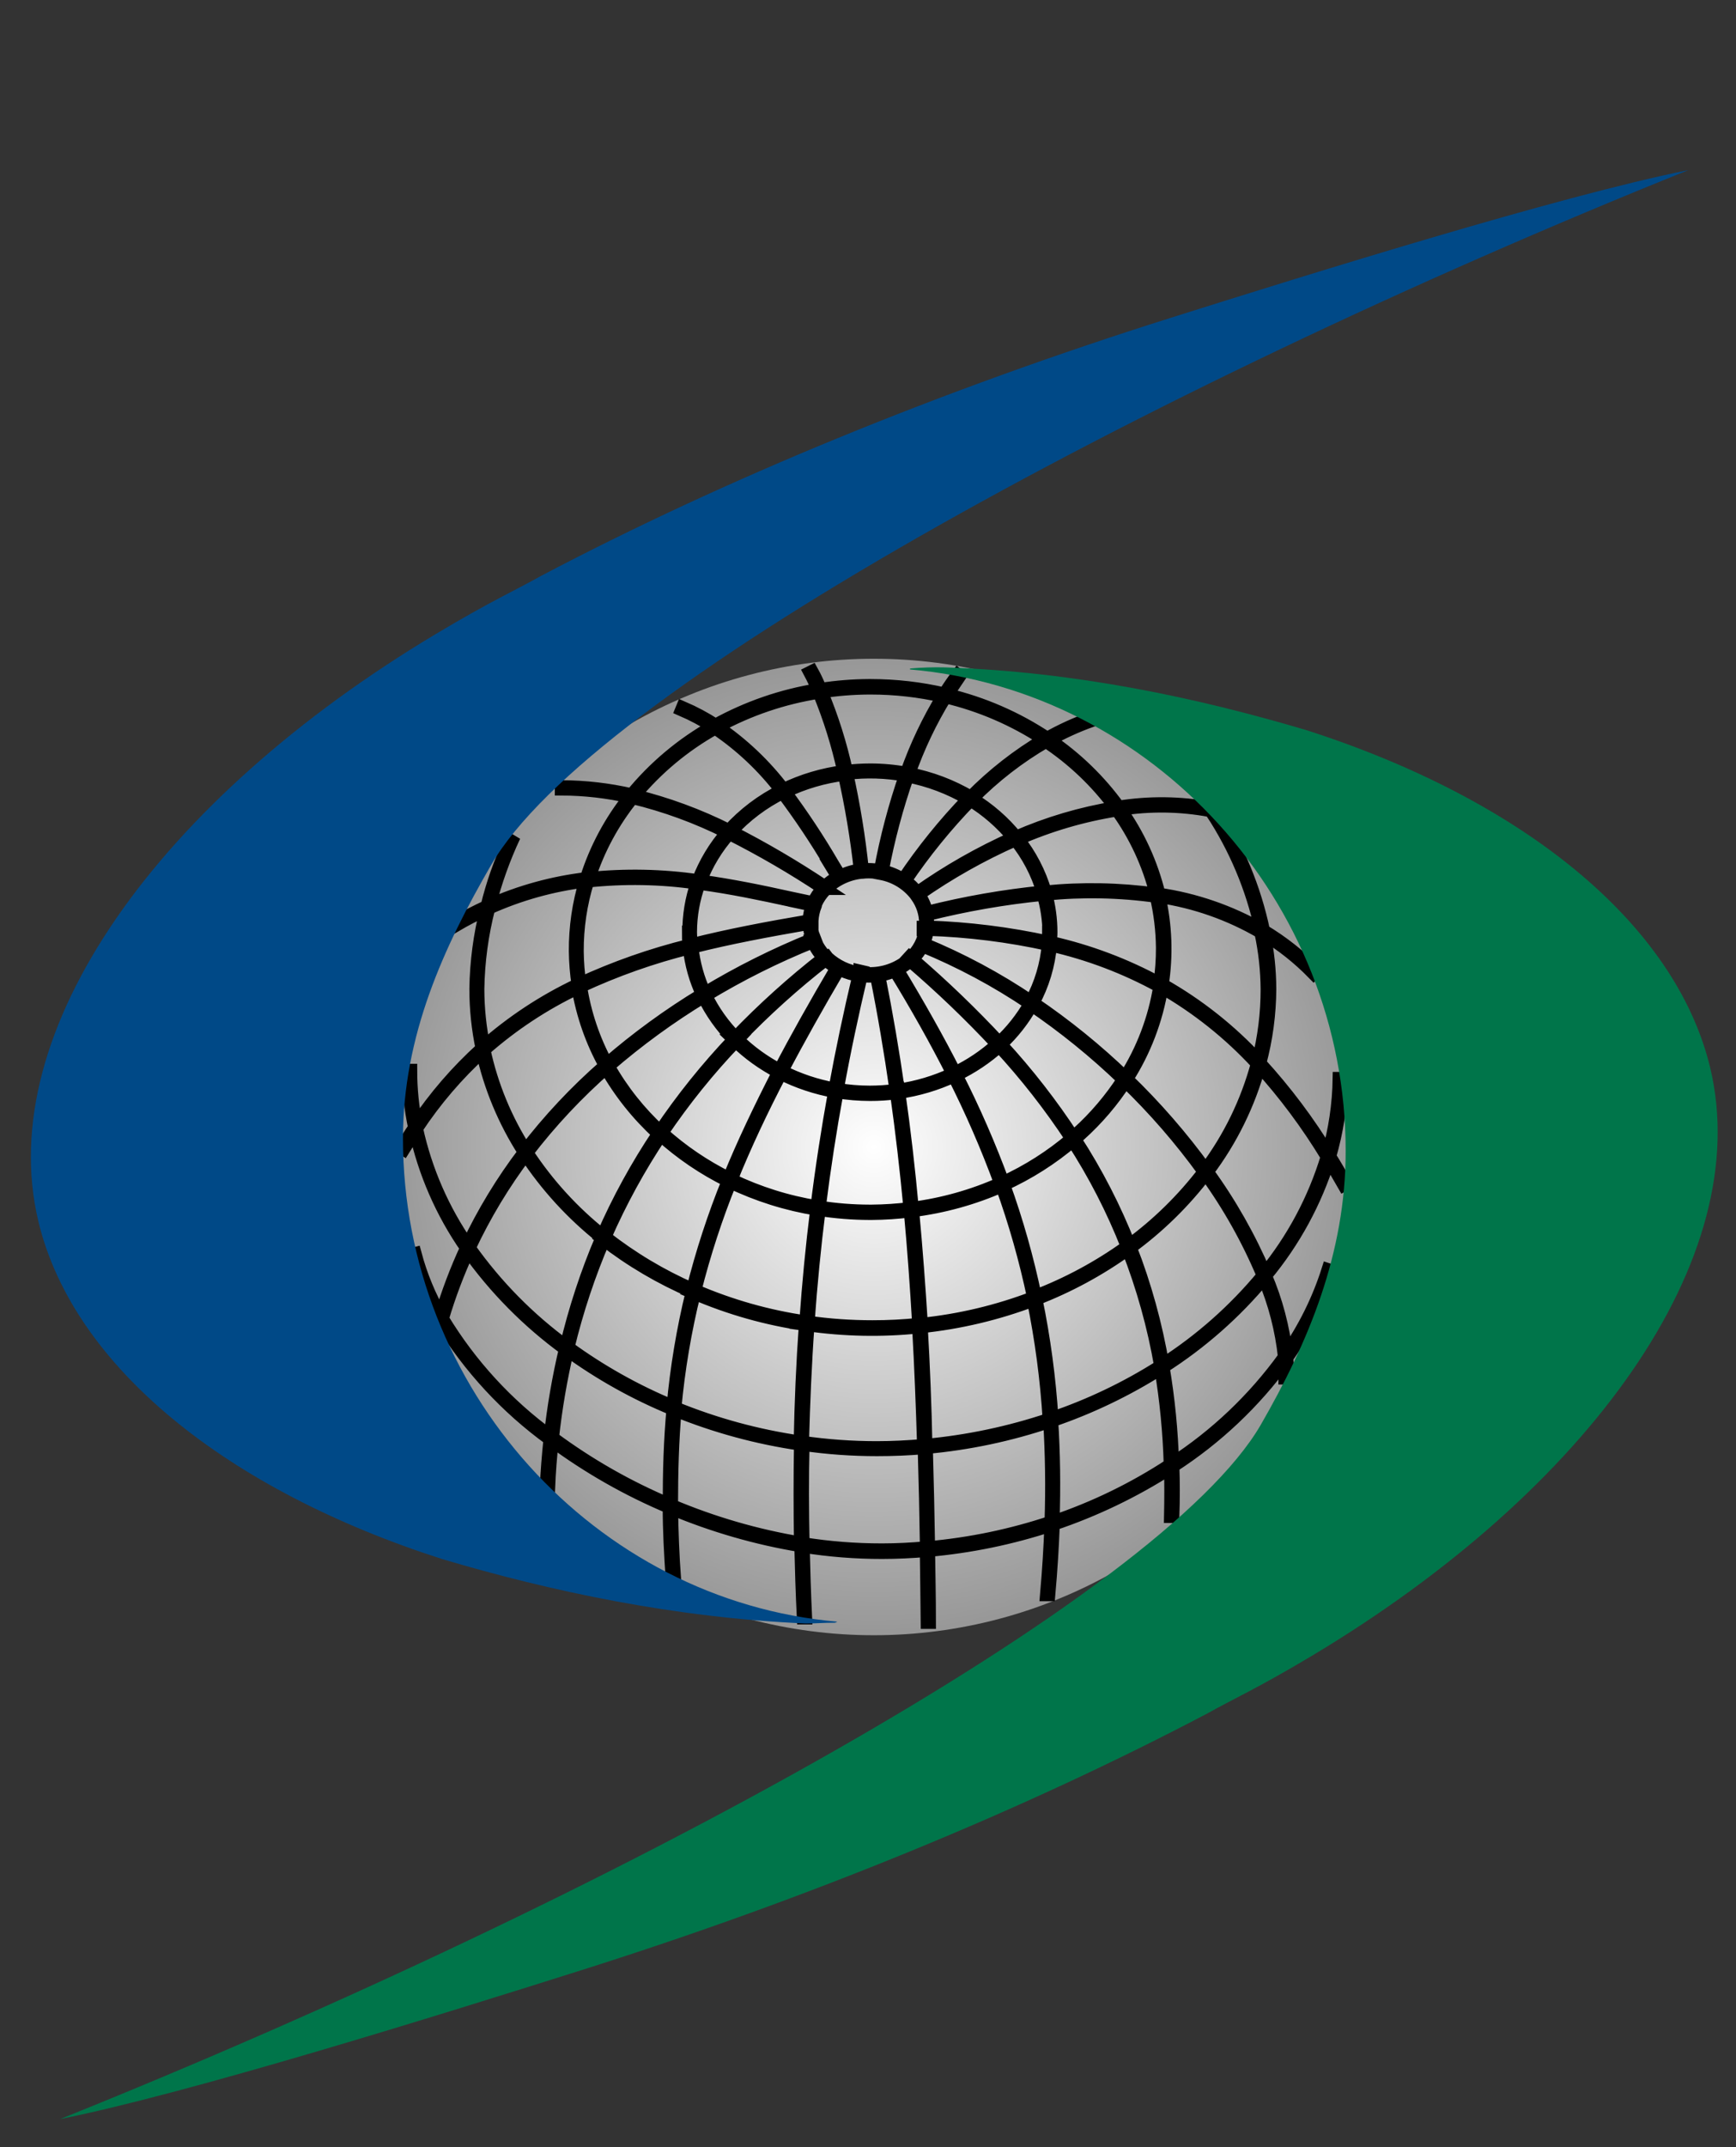 <svg width="72" height="89" viewBox="0 0 72 89" fill="none" xmlns="http://www.w3.org/2000/svg">
<rect x="0" y="0" width="72" height="89" fill="#333333" stroke="none"/>
<g clip-path="url(#clip0_0_2046)">
<g clip-path="url(#clip1_0_2046)">
<g clip-path="url(#clip2_0_2046)">
<g clip-path="url(#clip3_0_2046)">
<circle cx="36.242" cy="47.542" r="20.238" fill="url(#paint0_radial_0_2046)"/>
<path d="M55.109 48.038C55.319 48.383 55.528 48.737 55.736 49.102L55.803 49.064C55.586 48.674 55.364 48.289 55.14 47.935C55.447 46.886 55.611 45.8 55.628 44.707H55.548C55.532 45.772 55.376 46.829 55.083 47.853C54.261 46.504 53.31 45.237 52.243 44.072C52.513 43.067 52.652 42.032 52.657 40.992C52.654 40.222 52.574 39.455 52.419 38.701C53.174 39.158 53.867 39.709 54.484 40.341L54.544 40.281C53.904 39.627 53.183 39.057 52.398 38.587C52.026 36.819 51.325 35.135 50.333 33.624L50.269 33.668C51.244 35.151 51.938 36.801 52.316 38.536C51.002 37.786 49.559 37.289 48.062 37.072C47.754 35.801 47.205 34.602 46.446 33.539C47.69 33.342 48.958 33.359 50.197 33.591L50.212 33.508C48.95 33.275 47.658 33.261 46.392 33.464C45.6 32.369 44.623 31.421 43.503 30.665C44.067 30.35 44.655 30.082 45.263 29.864L45.238 29.784C44.613 30.008 44.008 30.284 43.431 30.611C42.163 29.766 40.754 29.154 39.272 28.803C39.44 28.545 39.613 28.287 39.788 28.028L39.724 27.979C39.53 28.238 39.349 28.496 39.179 28.775C38.175 28.541 37.148 28.424 36.117 28.423H36.03C35.36 28.427 34.691 28.48 34.029 28.584C33.916 28.325 33.799 28.067 33.673 27.84L33.601 27.876C33.725 28.108 33.836 28.351 33.944 28.596C32.446 28.834 31.001 29.331 29.674 30.066C29.241 29.786 28.785 29.542 28.311 29.338L28.28 29.413C28.736 29.61 29.174 29.844 29.592 30.112C28.296 30.84 27.147 31.803 26.205 32.953C25.248 32.733 24.27 32.62 23.288 32.617V32.697C24.249 32.7 25.206 32.81 26.143 33.023C25.33 34.034 24.713 35.188 24.323 36.426C22.93 36.59 21.57 36.965 20.288 37.536C20.541 36.544 20.886 35.577 21.321 34.649L21.176 34.843C20.758 35.718 20.433 36.635 20.206 37.578C19.744 37.792 19.279 38.03 18.812 38.303L18.853 38.376C19.283 38.122 19.726 37.891 20.18 37.684C19.908 38.762 19.761 39.869 19.744 40.981C19.743 41.816 19.83 42.648 20.002 43.465C18.958 44.408 18.035 45.477 17.253 46.647C17.102 45.897 17.026 45.134 17.026 44.369H16.945C16.951 45.167 17.037 45.962 17.204 46.742C17.023 47.001 16.845 47.29 16.672 47.579L16.742 47.623C16.902 47.365 17.064 47.106 17.23 46.848C17.61 48.598 18.333 50.256 19.357 51.726C18.931 52.646 18.572 53.595 18.283 54.567C17.813 53.752 17.452 52.88 17.209 51.971L17.129 51.992C17.38 52.932 17.758 53.834 18.252 54.672C18.218 54.786 18.182 54.895 18.151 55.008L18.229 55.031C18.252 54.944 18.283 54.858 18.308 54.773C19.478 56.678 21.01 58.334 22.818 59.648C22.748 60.317 22.694 60.999 22.663 61.686H22.746C22.773 61.016 22.824 60.354 22.898 59.7C24.403 60.813 26.036 61.743 27.762 62.468C27.762 63.434 27.816 64.433 27.888 65.482H27.971C27.896 64.449 27.857 63.46 27.847 62.512C29.572 63.236 31.375 63.757 33.221 64.062C33.244 65.048 33.275 66.045 33.325 67.055H33.404C33.358 66.053 33.327 65.066 33.304 64.082C34.387 64.256 35.483 64.342 36.58 64.341C37.199 64.341 37.813 64.31 38.425 64.26C38.441 65.252 38.451 66.244 38.462 67.24H38.541C38.541 66.244 38.518 65.249 38.505 64.255C40.236 64.102 41.943 63.75 43.593 63.207C43.56 64.137 43.5 65.095 43.413 66.091H43.493C43.583 65.087 43.642 64.113 43.678 63.171C45.394 62.595 47.032 61.809 48.555 60.831C48.57 61.485 48.57 62.156 48.555 62.848H48.637C48.661 62.135 48.661 61.443 48.637 60.769C50.443 59.604 52.018 58.116 53.284 56.379C53.303 56.622 53.31 56.866 53.304 57.11H53.385C53.391 56.832 53.383 56.553 53.359 56.276C54.143 55.171 54.752 53.952 55.166 52.661L55.086 52.635C54.688 53.888 54.1 55.072 53.343 56.147C53.215 55.02 52.924 53.918 52.478 52.875C53.663 51.45 54.556 49.807 55.109 48.038ZM55.052 47.946C54.516 49.72 53.634 51.37 52.458 52.803C51.82 51.306 51.016 49.886 50.06 48.571C51.056 47.251 51.792 45.753 52.228 44.157C53.289 45.327 54.234 46.595 55.052 47.946ZM33.575 38.262C33.575 38.494 33.617 38.724 33.699 38.941C32.149 39.567 30.652 40.315 29.223 41.18C28.94 40.572 28.761 39.921 28.691 39.254C30.255 38.856 31.889 38.556 33.575 38.262ZM33.67 38.166C33.681 37.946 33.729 37.728 33.812 37.523L33.828 37.443C33.927 37.227 34.064 37.03 34.23 36.86C34.633 36.458 35.16 36.207 35.725 36.147H35.764C35.849 36.137 35.936 36.132 36.022 36.132C36.18 36.132 36.337 36.147 36.492 36.175C36.492 36.175 36.492 36.175 36.492 36.191L36.572 36.206C37.127 36.317 37.626 36.62 37.979 37.064L38.025 37.131C38.265 37.461 38.395 37.857 38.397 38.265C38.401 38.324 38.401 38.383 38.397 38.443H38.296V38.528H38.392C38.325 38.987 38.103 39.409 37.762 39.724L37.718 39.685L37.664 39.744L37.7 39.778C37.233 40.169 36.641 40.377 36.032 40.364C35.934 40.364 35.836 40.359 35.738 40.349C35.745 40.326 35.75 40.302 35.754 40.279L35.676 40.261C35.676 40.286 35.676 40.31 35.658 40.338C35.157 40.269 34.689 40.049 34.316 39.708L34.267 39.644C34.257 39.647 34.248 39.654 34.241 39.662C34.05 39.469 33.898 39.242 33.792 38.993H33.81L33.781 38.918H33.763C33.683 38.706 33.642 38.481 33.642 38.254H33.67V38.166ZM34.703 40.145C33.836 41.621 33.048 43.016 32.341 44.369C31.687 44.03 31.087 43.595 30.562 43.078C31.705 41.884 32.935 40.775 34.241 39.762C34.627 40.117 35.113 40.346 35.632 40.418C35.258 41.996 34.925 43.569 34.636 45.149C33.861 45.012 33.112 44.761 32.411 44.405C33.118 43.055 33.905 41.658 34.77 40.183L34.703 40.145ZM39.528 44.516C38.807 44.853 38.041 45.082 37.253 45.195C37.026 43.608 36.755 42.023 36.44 40.439L36.36 40.454C36.678 42.035 36.944 43.62 37.171 45.203C36.809 45.251 36.444 45.275 36.079 45.276C35.623 45.276 35.168 45.238 34.718 45.162C35.002 43.584 35.338 42.011 35.712 40.434C35.816 40.445 35.92 40.451 36.025 40.452C36.659 40.457 37.273 40.23 37.752 39.814C39.025 40.903 40.236 42.062 41.378 43.287C40.847 43.768 40.248 44.17 39.602 44.48C38.877 43.052 38.074 41.64 37.199 40.191L37.132 40.235C38.012 41.673 38.812 43.091 39.535 44.516H39.528ZM34.623 45.232C34.336 46.825 34.089 48.418 33.89 50.029C32.649 49.828 31.444 49.449 30.312 48.904C30.898 47.452 31.587 45.993 32.377 44.48C33.087 44.839 33.845 45.092 34.628 45.232H34.623ZM34.706 45.245C35.16 45.319 35.62 45.357 36.081 45.358C36.451 45.359 36.82 45.335 37.186 45.286C37.413 46.887 37.597 48.49 37.749 50.102C37.219 50.168 36.685 50.204 36.151 50.208H36.063C35.363 50.207 34.664 50.151 33.972 50.042C34.174 48.434 34.42 46.835 34.711 45.245H34.706ZM37.266 45.273C38.063 45.161 38.838 44.93 39.566 44.589C40.301 46.039 40.95 47.532 41.51 49.059C40.34 49.581 39.1 49.929 37.829 50.092C37.683 48.484 37.497 46.877 37.271 45.27L37.266 45.273ZM39.639 44.555C40.296 44.241 40.904 43.834 41.446 43.346C42.556 44.547 43.565 45.836 44.463 47.202C43.596 47.94 42.631 48.553 41.595 49.025C41.034 47.497 40.383 46.005 39.644 44.555H39.639ZM41.492 43.29C42.006 42.812 42.441 42.256 42.783 41.642C44.143 42.565 45.422 43.601 46.606 44.741C46.072 45.566 45.433 46.318 44.703 46.977L44.502 47.15C43.609 45.782 42.604 44.491 41.497 43.29H41.492ZM41.44 43.23C40.301 42.006 39.094 40.847 37.826 39.757C37.999 39.594 38.143 39.404 38.255 39.194C39.828 39.84 41.332 40.644 42.741 41.596C42.397 42.204 41.959 42.756 41.446 43.23H41.44ZM38.283 39.124C38.374 38.931 38.435 38.724 38.464 38.513C40.153 38.566 41.834 38.776 43.485 39.14C43.416 39.977 43.172 40.789 42.77 41.526C41.362 40.574 39.861 39.769 38.288 39.124H38.283ZM33.725 39.019C33.832 39.275 33.988 39.509 34.184 39.706C32.88 40.721 31.652 41.829 30.508 43.021C29.995 42.506 29.572 41.909 29.256 41.255C30.684 40.389 32.181 39.642 33.73 39.019H33.725ZM30.456 43.083C29.326 44.271 28.296 45.552 27.38 46.913C26.519 46.125 25.788 45.205 25.216 44.188C26.456 43.114 27.784 42.146 29.186 41.296C29.509 41.957 29.938 42.561 30.456 43.083ZM30.513 43.142C31.044 43.658 31.648 44.093 32.305 44.434C31.53 45.947 30.828 47.406 30.24 48.857C29.223 48.357 28.28 47.718 27.439 46.959C28.354 45.602 29.383 44.325 30.516 43.142H30.513ZM30.211 48.942C29.615 50.412 29.122 51.922 28.737 53.461C27.43 52.891 26.201 52.157 25.079 51.277C25.727 49.797 26.505 48.377 27.403 47.034C28.246 47.798 29.192 48.44 30.214 48.942H30.211ZM30.284 48.981C31.422 49.53 32.634 49.911 33.882 50.112C33.688 51.661 33.539 53.211 33.428 54.802C31.838 54.572 30.286 54.132 28.812 53.495C29.2 51.958 29.692 50.45 30.286 48.981H30.284ZM33.965 50.123C34.66 50.232 35.362 50.288 36.066 50.29H36.154C36.691 50.286 37.227 50.251 37.759 50.184C37.907 51.752 38.017 53.327 38.11 54.902C37.471 54.968 36.83 55.001 36.187 55C35.291 55.001 34.395 54.938 33.508 54.812C33.621 53.231 33.774 51.672 33.967 50.123H33.965ZM37.837 50.174C39.12 50.015 40.374 49.668 41.556 49.144C42.104 50.66 42.545 52.214 42.876 53.792C41.375 54.366 39.804 54.739 38.206 54.902C38.109 53.32 37.989 51.745 37.844 50.177L37.837 50.174ZM41.611 49.102C42.654 48.629 43.625 48.012 44.497 47.269C45.398 48.657 46.158 50.133 46.763 51.674C45.58 52.525 44.291 53.219 42.93 53.74C42.602 52.166 42.164 50.616 41.618 49.102H41.611ZM44.559 47.217C44.628 47.155 44.698 47.099 44.768 47.034C45.5 46.377 46.142 45.624 46.675 44.798C47.877 45.956 48.974 47.218 49.951 48.571C49.064 49.733 48.014 50.761 46.833 51.623C46.227 50.082 45.467 48.606 44.566 47.217H44.559ZM46.719 44.728C47.462 43.57 47.958 42.272 48.178 40.914C49.658 41.761 51 42.83 52.156 44.085C51.727 45.682 50.995 47.183 50 48.503C49.02 47.151 47.922 45.887 46.719 44.728ZM46.66 44.671C45.476 43.531 44.196 42.494 42.834 41.572C43.242 40.827 43.49 40.005 43.562 39.158C45.151 39.516 46.681 40.096 48.108 40.88C47.892 42.229 47.402 43.519 46.668 44.671H46.66ZM43.562 39.075C43.562 38.931 43.58 38.786 43.58 38.642C43.58 38.105 43.508 37.571 43.366 37.053C44.896 36.9 46.438 36.93 47.961 37.144C48.125 37.846 48.212 38.564 48.219 39.285C48.221 39.786 48.184 40.286 48.111 40.782C46.687 40.004 45.161 39.428 43.578 39.073L43.562 39.075ZM43.498 38.642C43.498 38.781 43.498 38.918 43.482 39.057C41.832 38.696 40.152 38.487 38.464 38.432C38.464 38.37 38.464 38.311 38.464 38.249C38.462 38.134 38.451 38.019 38.431 37.906C40.022 37.505 41.64 37.223 43.273 37.061C43.424 37.575 43.505 38.106 43.513 38.642H43.498ZM38.425 37.826C38.365 37.553 38.25 37.296 38.087 37.069C39.354 36.182 40.705 35.421 42.119 34.797C42.641 35.443 43.03 36.185 43.265 36.981C41.639 37.143 40.026 37.425 38.441 37.826H38.425ZM38.038 37.004C37.893 36.814 37.718 36.648 37.522 36.511C38.33 35.314 39.243 34.19 40.25 33.154C40.937 33.574 41.547 34.107 42.057 34.729C40.651 35.356 39.31 36.118 38.054 37.007L38.038 37.004ZM37.452 36.467C37.186 36.296 36.891 36.175 36.582 36.108C36.835 34.766 37.188 33.444 37.638 32.155C38.533 32.327 39.392 32.651 40.178 33.113C39.177 34.149 38.27 35.271 37.468 36.467H37.452ZM36.502 36.093C36.342 36.064 36.18 36.049 36.017 36.049C35.926 36.049 35.841 36.049 35.759 36.049C35.618 34.704 35.401 33.369 35.108 32.049C35.926 31.95 36.755 31.975 37.566 32.124C37.116 33.418 36.766 34.745 36.518 36.093H36.502ZM35.673 36.072C35.383 36.111 35.101 36.198 34.84 36.33L34.548 35.853C33.936 34.803 33.265 33.789 32.537 32.816C33.32 32.438 34.16 32.192 35.023 32.085C35.319 33.401 35.541 34.732 35.689 36.072H35.673ZM34.478 35.881L34.767 36.356C34.563 36.463 34.375 36.6 34.21 36.762C32.953 35.922 31.647 35.157 30.299 34.471C30.913 33.798 31.648 33.245 32.465 32.842C33.198 33.816 33.875 34.831 34.494 35.881H34.478ZM34.151 36.819C33.978 36.997 33.837 37.204 33.735 37.431L32.759 37.224C31.595 36.966 30.346 36.707 29.032 36.527C29.31 35.795 29.72 35.121 30.24 34.536C31.593 35.218 32.904 35.98 34.166 36.819H34.151ZM32.744 37.304C33.072 37.376 33.389 37.441 33.704 37.508C33.619 37.722 33.571 37.949 33.562 38.179C31.874 38.466 30.237 38.773 28.657 39.173C28.657 38.998 28.631 38.822 28.631 38.642C28.631 37.947 28.753 37.257 28.993 36.604C30.335 36.782 31.59 37.051 32.759 37.304H32.744ZM28.562 38.642C28.562 38.828 28.562 39.011 28.588 39.194C27.025 39.58 25.503 40.114 24.042 40.79C23.974 40.342 23.938 39.89 23.933 39.437C23.928 38.445 24.075 37.458 24.37 36.511C25.883 36.349 27.411 36.377 28.918 36.594C28.688 37.252 28.573 37.944 28.577 38.642H28.562ZM28.595 39.277C28.666 39.951 28.851 40.608 29.14 41.221C27.735 42.072 26.405 43.041 25.165 44.119C24.615 43.111 24.245 42.015 24.07 40.88C25.529 40.202 27.05 39.665 28.611 39.277H28.595ZM25.1 44.183C23.885 45.244 22.778 46.423 21.796 47.703C20.97 46.422 20.383 45.002 20.064 43.512C21.242 42.471 22.56 41.602 23.98 40.929C24.17 42.068 24.554 43.165 25.116 44.173L25.1 44.183ZM25.141 44.255C25.72 45.276 26.456 46.199 27.323 46.99C26.424 48.333 25.646 49.752 25 51.233C23.767 50.258 22.7 49.09 21.84 47.775C22.826 46.489 23.937 45.304 25.157 44.237L25.141 44.255ZM24.968 51.31C24.346 52.768 23.85 54.276 23.487 55.819C21.929 54.682 20.566 53.3 19.452 51.726C20.097 50.348 20.886 49.042 21.804 47.829C22.671 49.149 23.745 50.321 24.984 51.3L24.968 51.31ZM25.033 51.364C26.165 52.241 27.403 52.97 28.719 53.534C28.334 55.103 28.068 56.699 27.922 58.308C26.372 57.668 24.904 56.845 23.549 55.858C23.92 54.317 24.422 52.81 25.049 51.354L25.033 51.364ZM28.779 53.585C30.258 54.224 31.815 54.663 33.41 54.892C33.296 56.498 33.225 58.128 33.195 59.78C31.407 59.522 29.656 59.045 27.984 58.36C28.133 56.747 28.404 55.147 28.794 53.575L28.779 53.585ZM33.49 54.902C35.019 55.122 36.569 55.152 38.105 54.993C38.198 56.632 38.263 58.275 38.312 59.922C37.666 59.979 37.008 60.013 36.345 60.013C35.318 60.012 34.292 59.938 33.275 59.791C33.322 58.13 33.389 56.501 33.505 54.892L33.49 54.902ZM38.185 54.985C39.786 54.82 41.358 54.448 42.863 53.877C43.198 55.513 43.418 57.171 43.521 58.838C41.859 59.394 40.139 59.756 38.394 59.917C38.361 58.259 38.294 56.612 38.201 54.975L38.185 54.985ZM42.94 53.843C44.306 53.318 45.599 52.619 46.786 51.762C47.403 53.336 47.859 54.967 48.147 56.632C46.73 57.532 45.211 58.258 43.622 58.796C43.516 57.129 43.293 55.47 42.956 53.833L42.94 53.843ZM46.856 51.716C48.051 50.845 49.113 49.805 50.008 48.627C50.966 49.946 51.768 51.372 52.398 52.875C51.205 54.318 49.794 55.565 48.217 56.573C47.934 54.909 47.484 53.278 46.872 51.705L46.856 51.716ZM52.303 38.654C52.468 39.426 52.555 40.213 52.561 41.002C52.562 42.006 52.437 43.006 52.189 43.979C51.031 42.723 49.684 41.656 48.196 40.816C48.384 39.596 48.339 38.352 48.062 37.149C49.563 37.37 51.008 37.877 52.318 38.644L52.303 38.654ZM47.94 37.066C46.417 36.857 44.875 36.828 43.346 36.981C43.111 36.178 42.722 35.429 42.199 34.776C43.518 34.197 44.907 33.789 46.33 33.565C47.089 34.614 47.641 35.799 47.956 37.056L47.94 37.066ZM46.268 33.487C44.845 33.719 43.457 34.13 42.137 34.709C41.621 34.074 40.999 33.534 40.299 33.11C41.215 32.178 42.253 31.373 43.384 30.719C44.504 31.462 45.485 32.395 46.283 33.477L46.268 33.487ZM43.333 30.654C42.21 31.317 41.179 32.123 40.266 33.053C39.469 32.58 38.595 32.249 37.684 32.077C38.076 30.958 38.587 29.883 39.208 28.873C40.677 29.219 42.073 29.822 43.333 30.654ZM36.022 28.511H36.11C37.124 28.511 38.136 28.625 39.125 28.852C38.506 29.865 37.996 30.94 37.602 32.059C37.102 31.968 36.595 31.922 36.087 31.922C35.757 31.923 35.428 31.942 35.1 31.982C34.853 30.848 34.503 29.739 34.055 28.669C34.706 28.569 35.363 28.516 36.022 28.511ZM33.972 28.684C34.413 29.753 34.759 30.86 35.005 31.99C34.132 32.101 33.282 32.354 32.491 32.739C31.72 31.722 30.788 30.838 29.731 30.123C31.051 29.401 32.486 28.915 33.972 28.684ZM29.664 30.169C30.723 30.88 31.658 31.76 32.431 32.775C31.603 33.186 30.858 33.749 30.237 34.435C28.98 33.802 27.655 33.315 26.288 32.981C27.228 31.842 28.373 30.888 29.664 30.169ZM26.233 33.051C27.6 33.38 28.924 33.865 30.18 34.497C29.657 35.091 29.245 35.774 28.965 36.514C27.456 36.295 25.927 36.265 24.411 36.423C24.803 35.196 25.422 34.052 26.233 33.051ZM19.811 40.992C19.829 39.859 19.981 38.732 20.263 37.635C21.542 37.058 22.902 36.679 24.295 36.509C24.006 37.453 23.863 38.436 23.869 39.424C23.874 39.891 23.912 40.357 23.982 40.819C22.56 41.49 21.24 42.359 20.061 43.401C19.896 42.608 19.812 41.801 19.811 40.992ZM17.266 46.771C18.044 45.593 18.965 44.518 20.01 43.569C20.337 45.059 20.929 46.478 21.757 47.76C20.837 48.969 20.046 50.272 19.398 51.646C18.372 50.178 17.647 48.521 17.266 46.771ZM18.34 54.657C18.628 53.685 18.987 52.736 19.413 51.816C20.532 53.39 21.898 54.773 23.458 55.909C23.174 57.108 22.965 58.323 22.831 59.548C21.024 58.232 19.497 56.569 18.34 54.657ZM22.906 59.602C23.04 58.373 23.248 57.154 23.531 55.951C24.89 56.94 26.363 57.762 27.919 58.399C27.805 59.664 27.756 60.981 27.769 62.373C26.043 61.647 24.411 60.717 22.906 59.602ZM27.844 62.409C27.844 61.015 27.88 59.698 27.994 58.435C29.668 59.118 31.419 59.594 33.208 59.852C33.184 61.202 33.184 62.573 33.208 63.966C31.366 63.658 29.565 63.136 27.844 62.409ZM36.58 64.25C35.481 64.251 34.384 64.165 33.299 63.992C33.27 62.597 33.265 61.226 33.299 59.86C34.315 60.007 35.341 60.08 36.368 60.08C37.031 60.08 37.69 60.054 38.337 59.997C38.379 61.379 38.41 62.77 38.431 64.162C37.813 64.217 37.199 64.25 36.58 64.25ZM38.505 64.16C38.483 62.765 38.452 61.375 38.412 59.989C40.159 59.832 41.88 59.469 43.542 58.907C43.624 60.242 43.648 61.634 43.598 63.101C41.948 63.651 40.238 64.006 38.505 64.16ZM43.668 63.075C43.717 61.608 43.697 60.214 43.611 58.884C45.206 58.341 46.73 57.61 48.152 56.707C48.375 58.036 48.505 59.379 48.542 60.725C47.028 61.717 45.394 62.511 43.678 63.088L43.668 63.075ZM53.271 56.263C52.008 58.008 50.433 59.504 48.624 60.674C48.586 59.328 48.454 57.986 48.23 56.658C49.812 55.65 51.228 54.401 52.427 52.958C52.873 54.011 53.161 55.125 53.281 56.263H53.271Z" fill="black" stroke="black" stroke-width="0.554"/>
<path d="M34.728 67.218C24.676 66.347 16.713 57.557 16.713 47.195C16.713 42.929 18.396 39.262 20.381 35.833C24.514 28.726 46.972 16.321 70.026 7.05C64.657 8.127 54.228 11.386 48.567 13.17C38.988 16.192 30.051 19.866 22.449 23.866C21.364 24.476 20.384 24.899 18.086 26.273C6.609 33.132 -0.291 42.719 1.588 50.611C3.026 56.643 9.42 61.767 18.347 64.625C22.859 65.965 27.993 67.055 33.407 67.293C33.864 67.293 34.181 67.259 34.635 67.262L34.728 67.218Z" fill="#004987"/>
<path d="M37.741 27.748C47.796 28.618 55.811 37.339 55.811 47.704C55.811 51.97 54.262 55.637 52.285 59.066C48.16 66.157 25.547 78.578 2.492 87.835C7.862 86.758 18.29 83.502 23.949 81.715C33.533 78.694 42.468 75.022 50.08 71.019C51.164 70.41 52.145 69.987 54.443 68.613C65.907 61.744 72.812 52.166 70.933 44.272C69.492 38.242 63.101 33.122 54.172 30.261C49.66 28.923 44.621 27.843 39.2 27.663C38.715 27.651 38.23 27.666 37.746 27.709L37.741 27.748Z" fill="#00754A"/>
</g>
</g>
</g>
</g>
<defs>
<radialGradient id="paint0_radial_0_2046" cx="0" cy="0" r="1" gradientUnits="userSpaceOnUse" gradientTransform="translate(36.242 47.542) rotate(90) scale(20.238)">
<stop stop-color="white"/>
<stop offset="1" stop-color="#979797"/>
</radialGradient>
<clipPath id="clip0_0_2046">
<rect width="71.531" height="87.845" fill="white" transform="translate(0 0.702)"/>
</clipPath>
<clipPath id="clip1_0_2046">
<rect width="280.581" height="80.826" fill="white" transform="translate(0.176 7.044)"/>
</clipPath>
<clipPath id="clip2_0_2046">
<rect width="280.581" height="80.826" fill="white" transform="translate(0.176 7.045)"/>
</clipPath>
<clipPath id="clip3_0_2046">
<rect width="280.581" height="80.826" fill="white" transform="translate(0.176 7.045)"/>
</clipPath>
</defs>
</svg>
